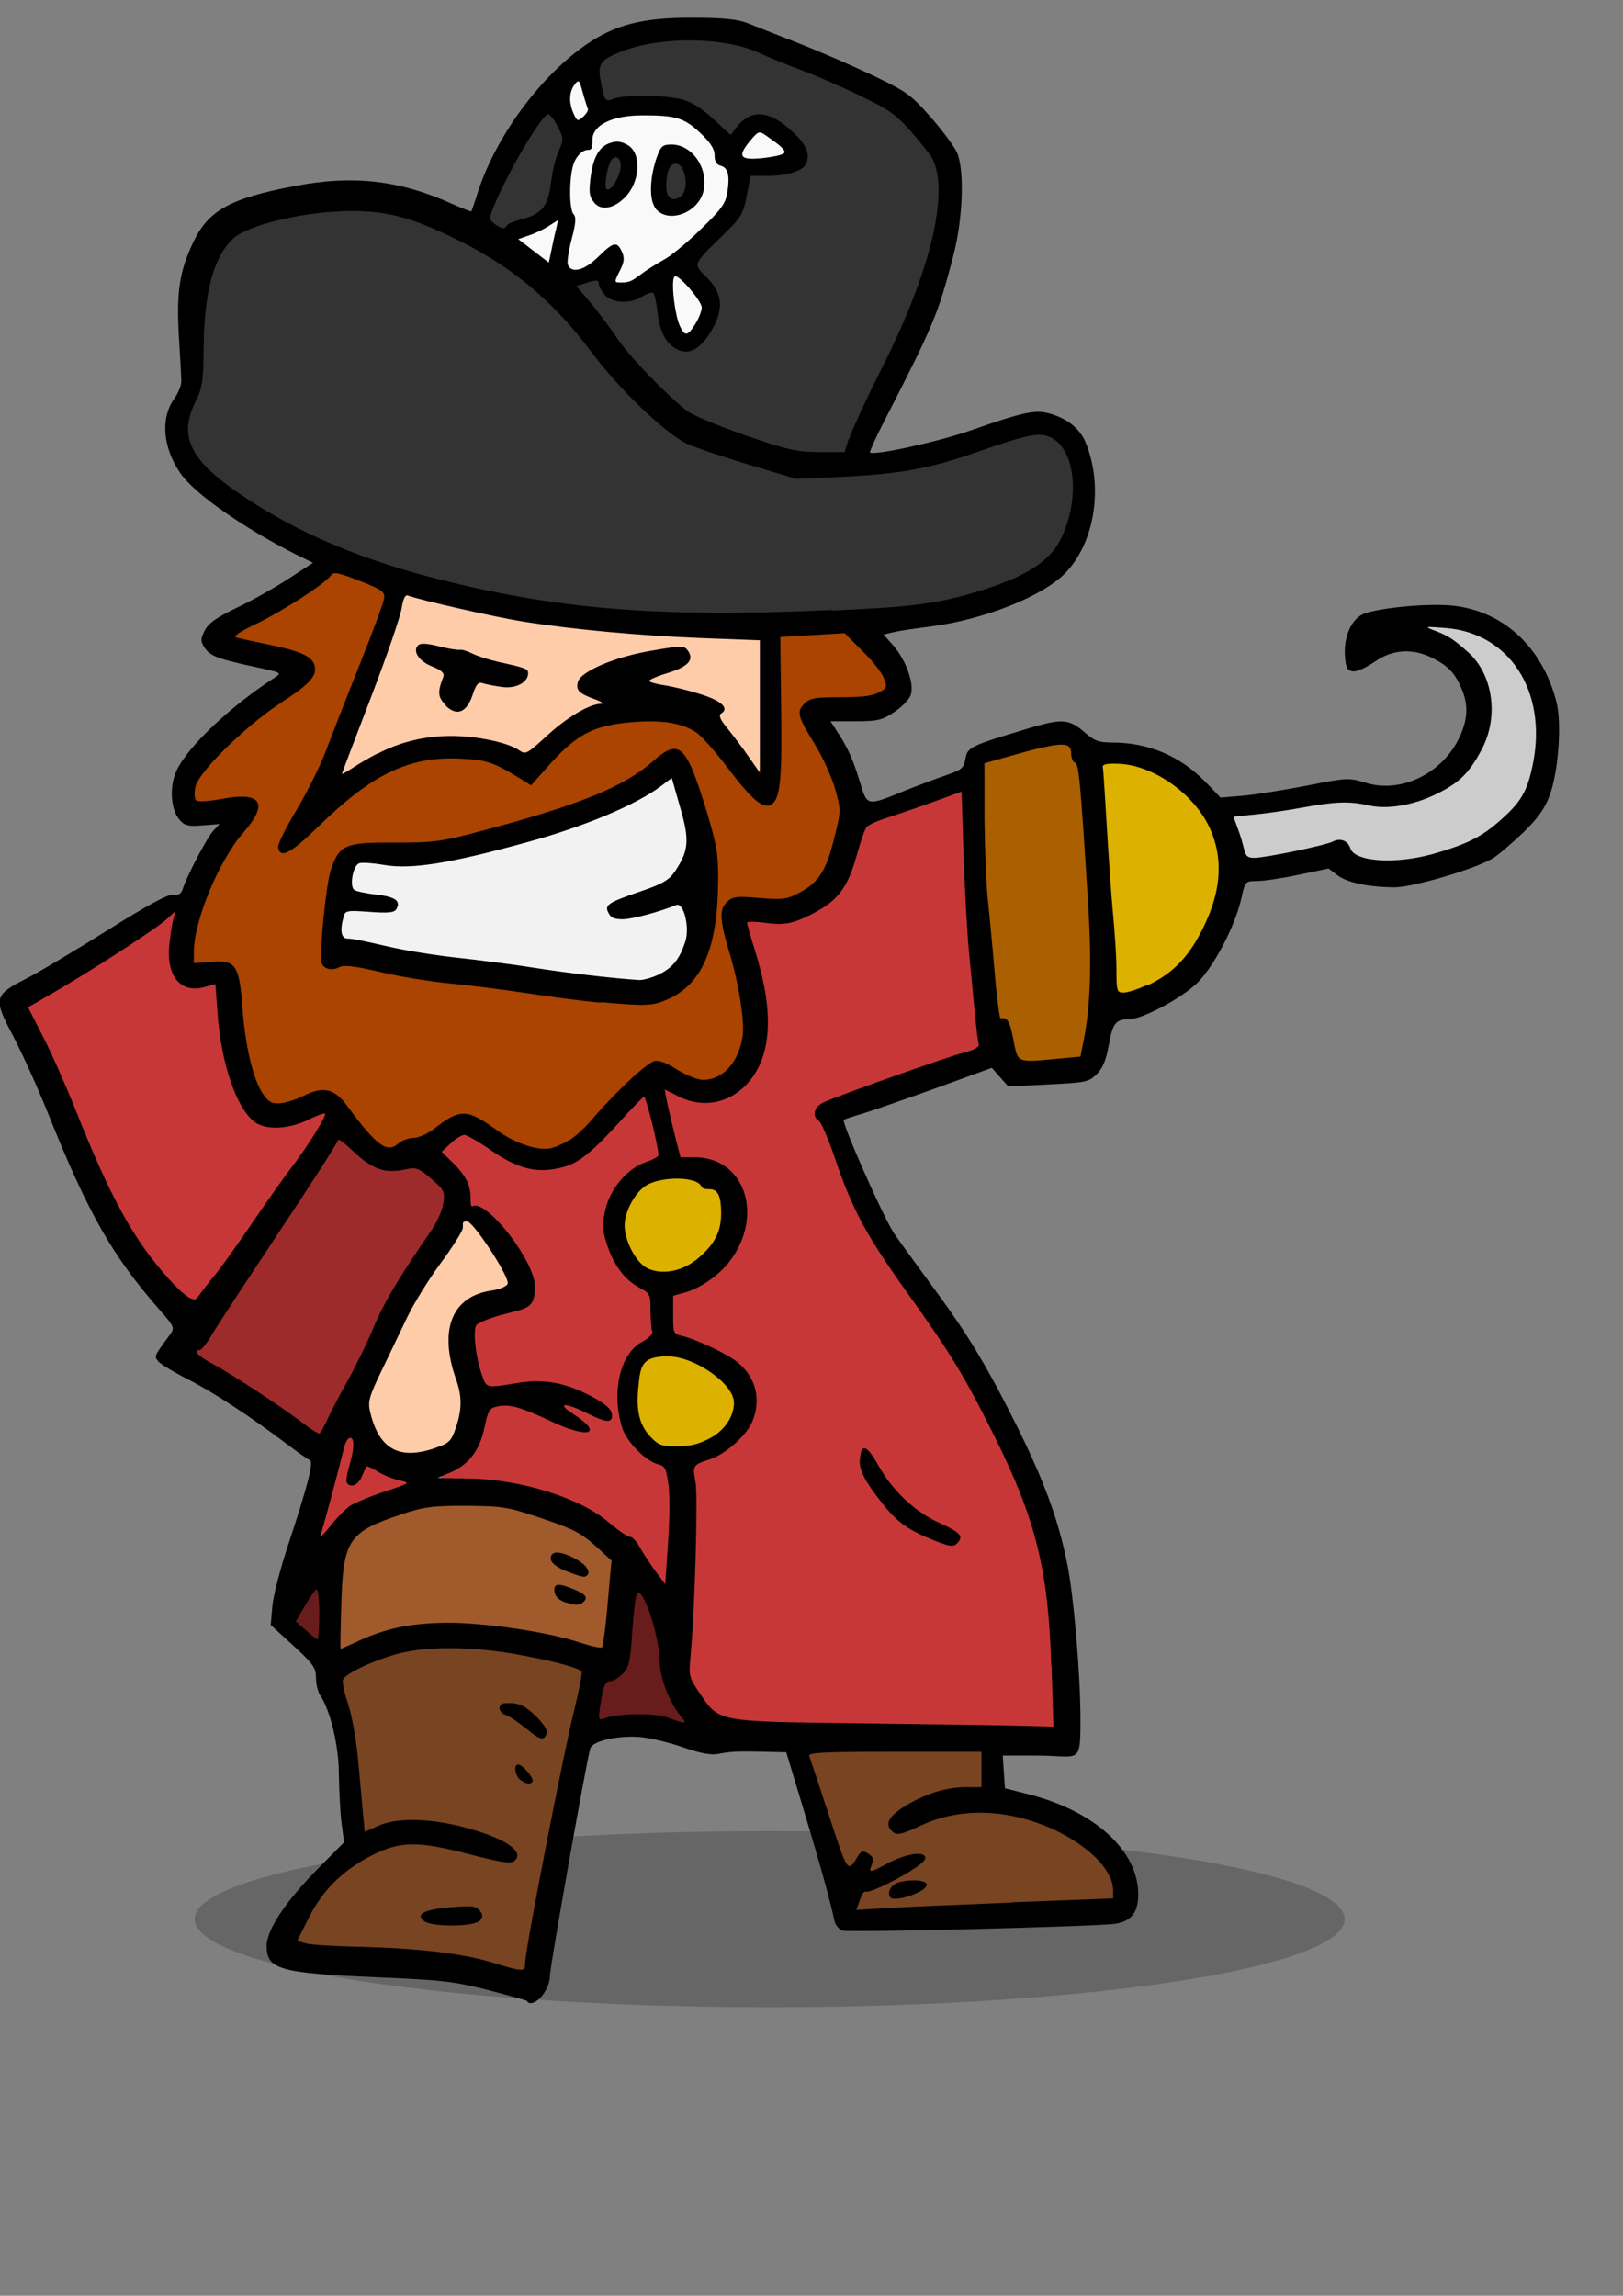 <?xml version="1.0" encoding="UTF-8"?>
<svg id="svg8" xmlns="http://www.w3.org/2000/svg" version="1.1" viewBox="0 0 595.3 841.9">
  <rect x="0" y="0" width="595.3" height="841.9" fill="#808080" stroke="none"/>
  <!-- Generator: Adobe Illustrator 29.1.0, SVG Export Plug-In . SVG Version: 2.1.0 Build 142)  -->
  <defs>
    <style>
      .st0 {
        fill: #a05a2c;
      }

      .st1 {
        fill: #784421;
      }

      .st2 {
        fill-opacity: .2;
      }

      .st3 {
        fill: #ccc;
      }

      .st4 {
        fill: #dcb100;
      }

      .st5 {
        fill: #aa5f00;
      }

      .st6 {
        fill: #9e2b2b;
      }

      .st7 {
        fill: #f9f9f9;
      }

      .st8 {
        fill: #fca;
      }

      .st9 {
        fill: #681c1c;
      }

      .st10 {
        fill: #c83737;
      }

      .st11 {
        fill: #f2f2f2;
      }

      .st12 {
        fill: #a40;
      }

      .st13 {
        fill: #333;
      }
    </style>
  </defs>
  <g id="layer1">
    <g id="g4622">
      <ellipse id="path4624" class="st2" cx="282.3" cy="703.8" rx="210.9" ry="32.3"/>
      <g id="g4559">
        <path id="path4514" class="st12" d="M124.4,209.6c-10.8,3.7-19.2,12.6-29.7,17.3-5.8,1.6-15.5,8.3-3.7,9.1,7.2,2.8,16.6,2.2,22.4,7.5.5,8.5-10.3,11-15.3,16.2-10.4,8.9-23.2,17.3-28.2,30.4-.6,6.9,9,4.3,13,4.6,2.6.9,8.5-1.9,9.9,1-2.3,8.3-9.9,14.1-13,22.2-4.9,10.7-11.3,22.5-9.4,34.5,4.2,4.4,14.2-1.5,15.5,6.9,3.6,14.9,1.7,32.2,11.5,44.9,7.2,5.2,15.6-4.7,23.2-2.5,8.3,5.6,12.8,16.8,22.7,19.7,3.8-.2,6.4-3.1,10.3-3.2,7.1-1.6,13.5-11.6,21-6.7,9.8,4.9,21.3,15.9,32.7,8.6,12.3-8.2,20.9-20.8,32.8-29.5,8.4,2.9,19.3,10.7,27.4,2.8,9.9-10.8,4.8-27,2.5-39.7-1.1-6.5-4.3-14-4.2-19.9,5.1-5.7,14-2,20.8-3.3,14.3-.7,20-16.8,22.1-28.7,3.2-15.2-10.2-27.2-13.1-41.1,1.8-4,8.6-2,12-3.3,5.9-1.2,16,.7,18.5-6.4-1-8.7-10.3-13.4-15.4-19.7-8-.3-16.9.3-24.8,2.1-1.7,19.6.9,39.9-2.5,59.3-4,3.5-7.8-4.2-10.5-6.3-8.2-9.7-16.4-23.7-31.1-22.5-13-1-27.1,1.3-36.3,11.5-5.4,3.8-9.8,14.3-16.8,7.6-11.5-7.6-26.1-6.2-38.9-3.5-18,6-30.2,21.3-45.2,31.9-1.6-3.1,3.1-7.6,4.1-10.8,13.8-25.6,23.8-53.1,33.1-80.6-.9-7.1-11.6-9.2-17.3-10.3h0ZM247.6,276.3c6.3,4.6,7.3,13.9,9.9,20.7,3.2,11.7,5.8,24.7,4.2,36.5-1,13.2-6.4,29.5-21,32.9-15.8,2.8-31.8-2.5-47.6-3.5-24.4-2.6-48.7-7.8-73.1-9.9-2.3-8.5.9-18.1,1.3-26.9.8-6.7,3.3-16.2,12-15,22-.2,43.9-3.5,64.6-11.1,16.7-4.9,33.3-11.4,46.7-22.8.9-.5,1.9-1.1,2.9-.9h0Z"/>
        <path id="path4516" class="st5" d="M387.6,272.2c-8.9,1.1-18.5,3.1-26.4,6.9-1.9,30.1-.5,61,4.4,91,1,4.6,5.1,7.7,5,12.8.2,6.1,6,8.7,11.4,7.1,5.2-1.5,15,1.3,16.2-5.9,5.6-32.8,1.3-66.3-1.7-99.2-.8-5.3-1.4-14.1-9-12.8h0Z"/>
        <path id="path4518" class="st4" d="M403.3,278.8c.8,26.7,4.1,53.8,4.7,80.7-1.1,4.9,3.8,7.5,7.8,5.2,27.9-8.7,43-48.3,22.7-71.2-8.8-9.6-22.1-16.2-35.1-14.7Z"/>
        <path id="path4520" class="st3" d="M523.9,228.8c-.9,5,7.6,5.1,10.3,8.7,14.1,10.1,14.5,31.9,2.8,44.1-9.1,10.2-23.7,14.1-37,11.8-15.8-.3-31.4,2.7-46.9,5.3-3,3.7.9,9.3,2,13.4,4.3,6.7,13.5,1.3,19.6,1.3,5.7-.4,11.5-3.4,17-3.4,7.5,10.1,21.4,6.8,31.9,4.8,17.8-3.3,36.8-15.3,39.7-34.4,3.5-17.9-1.8-40.2-20.1-47.9-6-2.5-13-4.3-19.4-3.6Z"/>
        <path id="path4522" class="st4" d="M246.7,430.9c-13.8-.5-23.5,16.2-16.2,27.9,3.9,9.1,16,11.7,23.5,5.4,8.7-5.2,15.5-18.1,9.4-27.3-4.5-4-10.7-6.1-16.7-6h0Z"/>
        <path id="path4524" class="st4" d="M243.8,496.7c-10.6-.2-12.2,13-10.9,20.9.8,8.4,8.6,15.3,17.2,13.4,9.6.2,22-7.5,20.1-18.3-4.6-9.7-15.6-16.5-26.4-16.1Z"/>
        <path id="path4538" class="st10" d="M63.5,333.8c-4.3,2-7.8,5.8-12,8.1-13.7,9-27.4,18.1-41.7,26.1-1.5,3.3,2,6.5,2.8,9.6,13.7,26.8,22,56.4,39.2,81.4,5.4,7.2,11.1,14.4,18,20.1,3.6,0,4.9-4.6,7.2-6.7,13.2-17.5,25.7-35.6,38.2-53.5,1.7-3.4,5.2-6.6,5.2-10.7-2.2-3-5.9.6-8.5,1.1-6.5,2.6-15.8,4.7-20.4-2.4-9-13.5-9.3-30.3-11.2-45.8-2-3.4-6.2.4-9.3-.4-6.1-.2-7.7-7.5-7.3-12.4,0-4.4,1-8.8,1.8-13.1-.1-.9-1.1-1.7-2-1.6h0Z"/>
        <path id="path4540" class="st10" d="M351.8,288.8c-10.7,4.3-22,7.2-32.6,11.8-5.7,3.8-5.4,11.7-8.1,17.2-2.1,7.1-7.4,12.8-14.1,15.8-5,3.1-10.9,3.9-16.7,3.1-2.4.2-7.8-1.4-7.5,2.6,4.3,15.6,10.2,32.2,5.1,48.3-2.8,8.9-11.8,16.2-21.4,14.8-4.6.3-8.2-3.7-12.7-3.8-2.8,2,0,5.9,0,8.7,1.6,5.9,2.2,12.5,5.1,17.9,7.1.7,16,.8,20.1,7.9,6.7,10,2.8,23.6-5.6,31.3-4.6,4.8-10.8,7.8-17.1,9.5-1.8,3-.1,7.2-.5,10.7-1,4.2,1.4,6.9,5.6,7.3,8.9,3.3,19.6,7,23.7,16.5,3.5,9.8-3.7,19.6-12.3,23.8-2.7,2-7.3,1.9-8.9,5,0,24.2-.4,48.2-2.1,72.3-.8,8.1,4.7,15.3,10.8,19.9,6.8,3.5,14.9,2.5,22.2,3.2,33.9.9,67.9,1.2,101.7,1.9,2.6-1.9.7-6.2,1.2-9.2-.7-26.4-1.5-53.5-12-78.1-10.7-26.1-24.6-50.9-41.3-73.7-10.6-14.8-20.5-30.4-26.2-47.8-2.2-5.6-3.8-11.8-7.5-16.6,0-3.9,5.2-3.9,7.8-5.6,16.4-6.3,33.1-11.8,49.7-17.6,4.2-1.6,1.3-6.6,1.5-9.8-3.3-28.4-4.9-57.1-5.5-85.7-.2-1.2-1.2-2-2.4-1.6h0ZM317.4,533.3c4.8,6.5,8.6,14,15.1,19.1,5.2,5.1,12.7,7,18.1,11.7-2.3,2.8-5.7-.7-8.4-1.1-10.9-4-19.3-13.2-24.4-23.5-.8-1.9-1.4-4.6-.5-6.2Z"/>
        <path id="path4542" class="st10" d="M236,401.4c-8.7,6.1-15,15.3-23.5,21.8-6,4.6-14.2,4.6-21.3,2.8-7.5-2.5-13.2-9-20.9-11.3-4.1.3-7,4.2-9.7,6.7-.5,3.2,3.8,5,5.4,7.5,4,3.1,4.4,8.3,5.8,12.7,1.7,2.6,5.4,2.6,7.3,5.1,6.5,6.4,12.4,14.2,14.9,23.1.6,3.1,0,6.5-3.3,7.8-5.4,3.2-12.4,3.4-17.3,7.4-2,4.6-.2,10.1.4,14.9.9,3.8,2,10.4,7.4,9.5,11-1.1,23-2.7,33.1,3.1,3,1.6,6.9,3.4,8.3,6.5-5.4-.5-9.8-5.4-15.3-5-3.3,2.3,1.4,5.3,3.3,6.6,1,.7,2.8,2.2,2.7,2.5-10.1-2-18.8-8.9-29.2-9.4-4.6-.4-7.5,3.9-8,8-1.1,7.5-5.9,14.3-13,17.1-2.9,1.6-.3,5,2.3,4.5,19.5,0,39.7,3.8,55.9,15.2,4.7,4,10.9,6.4,13.7,12.2,2.8,3.7,4.9,8.2,8.4,11.1,3.6-.9,1.7-6,2.6-8.8.5-11.3,1.3-22.8-.2-34.1-2.6-4.7-9-5.1-12-9.6-6.5-8-7-19.7-3.6-29.1,1.7-5.1,7-7.1,10.3-10.6-.8-5.5.6-11.8-2.3-16.8-4-3.4-8.9-6-11.3-11-3.2-5.9-5.8-12.7-3-19.3,2.2-7.9,8.7-14,16.3-16.7,3.7-1.1,2.7-5.3,1.9-8.1-1.6-5.4-2.1-11.3-4.6-16.3-.3-.7-1-.4-1.6-.5h0Z"/>
        <path id="path4544" class="st10" d="M128.1,525.7c-3.8,1.9-3.4,7.3-5,10.8-2.2,8.3-4.6,16.5-6.5,24.8,1,3.6,4.7.4,6-1.2,4.5-5.5,10.7-9.1,17.5-11.1,3.1-1.5,7.4-1.7,9.7-4.5.3-3.8-4.9-3.1-7.1-4.8-3-.8-6.9-5-9.8-2.1-1.3,1.5-1.9,4-3.7,4.9-.5-5.4,3.7-11.3.7-16.4-.5-.4-1.1-.6-1.8-.5h0Z"/>
        <path id="path4546" class="st6" d="M124.1,416.6c-4.1,4-6.4,9.8-9.9,14.4-13.3,20.1-26.2,40.4-39.7,60.4-1.2,2.1-6.2,4.3-2.7,6.6,15.1,9.1,29.6,19,44.2,28.8,3.6.7,4.1-4.5,5.9-6.6,7.8-14.1,14.4-28.7,21.6-43.1,6.1-11.7,15.2-21.7,20.2-33.9,1.7-4,.4-8.5-3.2-10.9-3.2-3.6-7.9-6.3-12.8-4.9-6.8,1.8-12.8-2.4-17.4-6.9-1.9-1.3-3.6-4.2-6.2-3.9h0Z"/>
        <path id="path4548" class="st8" d="M171.4,446.9c-3.7,1.3-4,6.2-6.5,8.9-7.8,11.2-15.5,22.7-21,35.4-3.3,7.8-8.1,15.1-9.8,23.4.4,8.1,4.9,18,13.8,19.3,6.5.5,14.2-.6,18.8-5.7,5.4-8.4,3.6-19,.8-28-2.1-7.8-2-18.2,5.9-22.7,4.1-2.9,10.2-2.1,13.7-5.8,1.3-4.3-2.6-8-4.3-11.6-3.2-4.5-5.7-10.1-10.5-13.1-.3,0-.6,0-.9,0h0Z"/>
        <path id="path4550" class="st8" d="M148.7,217.2c-3.2,1.5-2.6,6.3-4,9.2-6,19.2-14.1,37.7-20.5,56.8.9,3.7,5,.3,6.8-.7,11.1-7.5,24.7-11.9,38-10.8,7.5.2,14.9,2.2,21.9,5.1,5.4,1.1,8.5-4.9,12.5-7.4,5.2-4.4,10.8-8.6,17.5-10.1,3.4-2.5-1.7-4.3-3.8-5-2.2-.4-5.2-3.1-2.7-5,9.9-6.9,22.3-8.9,33.9-10.5,2.3-1,4.7,2.9,1.6,3.7-3.8,2.8-8.9,3.2-12.5,6.1-1.3,4.1,4.8,3.7,7.3,4.6,6.5,1.6,13.6,2.8,19.1,6.7-2.4,2.1-.9,5.2.9,7.1,4.1,5.2,7.6,10.9,11.9,15.8,3.8.9,3-4.5,3.2-6.8,0-13.8.4-27.8-.1-41.5-2.6-2.5-7.6-.8-11.1-1.6-36.1-1.2-72.4-4.1-107.6-13.2-4.1-.9-8.1-2.1-12.3-2.6h0ZM155.7,237.8c12.2,1.2,23.3,5.6,35.2,8.6,2.7.8-1.1,3.6-2.5,3.5-4.4,1.5-8.9-1.6-13.2-.8-3.6,2.5-3.1,8.7-7.5,10.3-3.1-1.4-6.4-5-4.3-8.6,2-3.3-.4-6.9-3.8-7.8-2.1-.9-4.8-2.7-5.3-4.9.3-.5,1-.4,1.5-.4h0Z"/>
        <path id="path4552" class="st11" d="M246,284.4c-6.6,3.7-12.7,8.3-19.8,11.1-21.1,9.2-43.6,15.2-66.3,19.4-9.5,1.8-19.4.6-28.9.2-2.9,2.5-3.5,7.5-2.8,11.2,1.8,3.1,6.5,2.2,9.5,3.3,2.1.7,5.2.3,6.6,2.1.3,2-3.2.8-4.2,1.2-4.5.4-9.6-1.6-13.9.4-2.4,2.8-2.7,7.6-1.1,10.9,5.5,2.8,12,2.9,18,4.4,24.7,4.4,49.7,7,74.5,10.6,9.4.7,20.4,3.6,28.5-2.9,7.4-5.6,10.1-17.3,4.9-25.2-3.5-1.8-7.4,1.3-10.9,1.7-4.8,1.2-10.4,3.7-15,1.2-1.2-2.3,2.9-2.5,4-3.4,7.4-3.2,16.7-4.3,21.1-11.9,6.4-9,2-20.5-.7-30-.7-1.6-.7-4.8-3.2-4.5h0Z"/>
        <path id="path4554" class="st13" d="M127.4,76.3c-13.9.5-28.6,1.8-41,8.8-10.8,7.7-11.9,22.2-12.9,34.3-1.1,9.9.6,20.7-4.4,29.6-2.1,6.4-2.4,14.4,2.4,19.8,10.9,12.6,25.9,20.7,40.6,28.1,41.6,19.4,87.6,27,133.2,29.2,28.9.3,57.9-.3,86.7-2.5,17.3-2.1,35-6.1,49.8-15.6,12.3-8.7,15.1-25.8,11.7-39.6-1.6-6.5-8.2-12.1-15.1-10.2-17,3.6-32.8,11.5-50.2,13.4-12,1.4-24.3,2.1-36.4,2.2-13.5-4.4-27.5-7.5-40.4-13.4-16.3-10.7-28.1-26.6-40.6-41.3-16.8-19.7-39.7-33.9-64.5-41.2-6.1-1.5-12.5-1.7-18.7-1.6h0Z"/>
        <path id="path4556" class="st13" d="M252.5,13.5c-10.7.4-22.2,1.4-31.3,7.6-4.8,3.5-2.1,9.9-1,14.6,1.3,4.5,6.6,1.7,9.7,1.6,10.1-1,21.7-.5,29.7,7,2.9,2.2,5.1,5.5,8.5,7,3.7-2.5,6.4-8.5,11.9-7.2,6.4,2,13,6.9,14.5,13.8,0,4.3-5.8,4.3-8.9,5-3.7.6-7.7-.5-11.2.8-1.9,6.4-2,13.7-7.3,18.7-4,5-10.1,8.6-12.6,14.6,1,6.1,9.2,9.6,7.6,16.5-1,5.7-3.9,12.7-10,14.2-6.8-.2-8.4-8.3-9.4-13.7-.7-2.7-.7-8.3-4.8-7.1-4.7,1.6-11.1,5-15.1.2-1.3-2.2-2.2-6.4-5.7-4.8-2.2.8-7.4,1.1-6,4.6,6.3,7.9,12.3,16.1,18.6,24.1,8,9.1,16.1,18.9,27.2,24.3,12.2,5,24.7,10,37.8,12.2,5.4.2,11.1,1.1,16.3,0,9.2-24.2,22.8-46.8,30.4-71.7,3.3-11.6,6.6-24.4,2.7-36.3-5.9-11.3-15.9-20.2-27.6-25.4-15-6.8-30-13.6-45.8-18.4-5.9-1.5-12-2.1-18.1-2.1h0Z"/>
        <path id="path4558" class="st13" d="M200.7,40.6c-4.3,1.8-5.9,7.1-8.6,10.7-5,9-10.8,17.8-13.7,27.8-.1,4,5.8,8.3,8.9,4.6,5.6-2.5,13.9-4,15.1-11.2,1.4-6.8,3-13.5,5-20.1.5-4.4-2.1-9.2-5.7-11.7-.3-.1-.6-.2-.9-.1h0Z"/>
        <path id="path4562" class="st13" d="M247.9,58.4c-2,.2-2.8,2.3-3.5,3.9-1.3,3.1-2.4,6.9-.8,10.2,1,2.1,3.7,3,5.7,1.9,2.4-1.1,3.9-3.7,3.9-6.3.1-3.1-.4-6.7-2.9-8.8-.7-.5-1.5-.8-2.3-.8Z"/>
        <path id="path4570" class="st13" d="M225.7,56c-2,.2-2.8,2.5-3.5,4.1-1,2.9-2,5.9-1.8,9,.1,1.7,2.2,2.8,3.7,1.9,2.4-1.5,3.7-4.4,4.6-7,.7-2.3,1-5.4-1-7.2-.6-.5-1.3-.8-2-.7h0Z"/>
        <path id="path4572" class="st7" d="M212.1,28.3c-.1,0-.2,0-.3,0-2,.5-3,2.6-3.7,4.4-1.1,4.1-.3,8.7,2.2,12.1,1.1,1.4,3,1,4.1-.2,1.6-1.4,3.7-3.3,2.7-5.6-1.2-3.2-1.6-6.6-3.2-9.7-.4-.6-1.1-1.1-1.8-1.1h0ZM236.5,40.6c-6,0-12.4,1-17.4,4.6-1.9,1.5-3.4,3.6-3.5,6,0,1-.4,1.9-1.4,2.3-3.7,1.6-5.7,5.5-6.2,9.3-.7,4.8-.9,9.7,0,14.5.1,1.1,1,2,1.2,3.1-.1,3.4-1.4,6.7-2,10-.4,2.5-1.2,5.3-.3,7.8.9,2,3.4,2.7,5.4,2.3,4.2-.8,7.3-4.2,10.4-6.9.9-.7,1.8-1.7,2.9-2,1.3,1.5,1.9,3.7.9,5.5-.7,2.1-2.3,4-2.3,6.2.1,1.7,2.1,2.3,3.6,2.1,4.5,0,8.1-3.4,11.6-5.6,3.4-2.1,6.9-4,10-6.5,5.5-4.4,10.6-9.2,15.3-14.5,2.1-2.3,3.6-5.2,3.9-8.3.3-2.7.7-5.5-.3-8.1-.6-1.6-2.1-2.7-3.7-3.3-.9-.7-.6-2-.9-3-.6-3.9-3.8-6.6-6.5-9.2-2.9-2.8-6.6-5-10.6-5.6-3.3-.5-6.7-.6-10.1-.6h0ZM278.6,47c-2.7.2-4.1,3-5.7,4.8-1.4,1.8-3.2,4.5-1.6,6.6,1.8,1.9,4.7,1.2,7,1.3,3.2-.3,6.6-.5,9.6-1.9,1.8-.9,1.7-3.4.2-4.6-2.5-2.3-5.2-4.5-8.2-6-.5-.2-1-.3-1.5-.3ZM226.4,53.7c2.7,0,5.2,2.3,5.4,5,.7,4.3-.6,8.9-3.6,12.1-1.9,2-4.5,4-7.4,3.4-1.8-.7-3.1-2.6-2.8-4.5,0-3.9.5-7.8,2-11.4,1.1-2.5,3.4-4.8,6.3-4.6h0ZM246.3,54.7c4.1-.1,7.6,3.1,9.3,6.7,1.6,3.6,1.7,8.1-.6,11.4-2.3,3.2-6.5,5.3-10.4,4.3-2.3-.6-3.8-2.9-3.8-5.3-.4-5.5.5-11.2,2.9-16.2.4-1.1,1.7-.9,2.6-1h0ZM204.4,79.4c-2.3.6-4,2.4-6.1,3.3-2.8,1.6-5.9,2.3-8.7,3.7-1.3,1-.6,2.9.7,3.5,3.4,2.6,6.7,5.5,10.3,7.7,1.7.6,2.7-1.2,2.8-2.6.9-4.7,2.1-9.2,2.8-13.9,0-.9-.8-1.8-1.8-1.8ZM247.6,99.7c-2.3.2-2.3,3-2.3,4.8.2,5.5.7,11.1,2.8,16.2.8,1.8,2.6,4,4.8,3,2.5-1.5,3.7-4.3,5-6.8,1-2,1.7-4.5.4-6.6-2.1-3.8-5.1-7.2-8.5-9.9-.6-.4-1.3-.7-2-.7h0Z"/>
        <path id="path4586" class="st9" d="M116,581.6c-3.2,1.1-4.3,5.1-6.2,7.6-1.1,2.2-4.1,5.6-1.1,7.6,2.6,2,4.7,4.8,7.8,6.1,2.9-1.2,1.9-5.3,2.3-7.9-.2-4.2.4-8.5-.8-12.5-.4-.6-1.2-.9-1.9-.9h0ZM234.1,582.5c-3.2.8-2.4,5-3,7.5-.9,6.8-.7,13.8-2.5,20.5-1.2,2.5-3.6,4.4-6.3,4.8-3.2,2.3-3,6.9-3.7,10.4,0,2.1-1.2,6.3,2.1,6.3,6.9-2.2,14.2-1.6,21.3-1.2,3.1.3,6.2,2.8,9.3,1.9,2.4-1.7-.1-4-1.3-5.5-3.9-5.9-6.2-12.7-6.5-19.7-1-8.1-2.9-16.5-7-23.6-.6-.8-1.5-1.3-2.4-1.3h0Z"/>
        <path id="path4591" class="st0" d="M165.8,551c-10.9-.7-21.6,3.1-31.2,8-6.7,3.2-9.9,10.5-10.2,17.6-.8,9.5-1.3,19.1-1.1,28.6,2.1,3,5.9-1.3,8.6-1.7,13.6-6.5,28.6-7.4,43.3-6.1,14.9.8,29.4,4.7,43.9,8.2,4.1.7,3.5-4.9,4.1-7.5.9-8.7,2-17.5,2.2-26.2-6.2-7.5-15.1-12.7-24.3-15.7-9.1-3.9-19-5.6-28.9-5.1-2.2,0-4.4,0-6.6,0h0ZM204.7,571c3.4.8,7.7,2.4,9.3,5.6-3.4-.7-8-2.1-10.3-5.1,0-.5.7-.5,1-.5ZM205.4,582.8c2.5.7,5.9,1.6,7.4,3.4-2.5,1.1-7.5-.1-7.9-3.3,0-.2.3-.1.4-.1h0Z"/>
        <path id="path4593" class="st1" d="M163.6,603c-13.5-.2-27.2,3.5-38.4,11.2-2.3,3.3.7,7.7,1,11.2,3.9,15.1,3.9,30.8,6.5,46.1,2.9,2.6,6.5-1.3,9.7-1.6,13.8-2.8,28,.8,40.7,6.3,1.8,1,4.3,2.2,4.8,4.2-2,2.1-5.4-.3-7.9-.3-10.3-2.6-20.6-5.5-31.3-4.7-9.7-.1-18.1,5.9-25.2,11.9-7.1,6.3-12.1,14.8-15.5,23.6.3,4,5.9,2.9,8.7,3.6,23.6,1.6,47.8,1.1,70.5,8.6,2.5.8,7.2,1.2,6.8-2.7,5.8-35.1,13.1-70,20.6-104.8,1.1-3.4-2.1-5.4-5-5.9-14.9-4.3-30.5-6.8-46-6.8h0ZM188.2,626.4c4.7.4,8,4.8,10.4,8.3,0,1.7-2.4-.8-3-1-3.4-2.6-7-5-10.6-7.2,1.1-.2,2.1-.2,3.2-.2h0ZM190.9,649.5c1.5,1,3.1,3.9.8,1.7-.4-.3-1-1.7-.8-1.7ZM171.2,700.7c1.6-.8,5.9,1.9,2.8,2.9-5.7.8-12.2,2-17.6-.5,2.1-1.6,6.4-1.5,9.4-2,1.8-.2,3.5-.3,5.4-.4h0Z"/>
        <path id="path4595" class="st1" d="M328.9,641c-10.7.3-21.5-.2-32.1.9-2.6,2.5.6,6.3.9,9.2,3.6,10.9,6.5,22.2,11.3,32.7,1.1,2.5,5.1,2.5,5.7-.3.6-1.8,3.2-3.7,3.8-1-1,1.8-1.3,5.9,2,5,5.5-2.1,10.7-5.8,16.7-6-6.4,4.7-13.4,8.3-20.7,11.3-2.1,1.9-4.7,5.8-2.6,8.4,4.6,1.6,9.8-.3,14.6,0,26.8-1.4,53.7-2.3,80.4-3.4,2.3-2,1-6.2,0-9-5.8-11.8-18.4-18.5-30.4-22.4-14.7-4.4-31.1-3.7-44.9,3.3-2.1,1.1-5.3,2.3-6.2-.9,3.7-5.3,10.6-7.4,16.3-9.9,5.6-2.2,11.9-1.2,17.5-2.9.7-4.5.5-9.4.1-13.9-2.4-2.6-7.2-.5-10.5-1.1-7.3,0-14.6,0-21.9.1h0ZM336,691.2c3.3,0-1.2,2.1-2.5,2.4-1.7.4-4.5,1.3-5.5.5.8-2.9,5.7-2.6,8-2.8Z"/>
        <path id="path4496" d="M193.6,733.9c-.3-.3-6.9-2.1-14.6-4.1-12.5-3.2-17.2-3.7-41.2-4.7-35.2-1.5-40-2.9-40-11.5,0-5.9,7.2-16.7,19.4-28.9l9-9.1-.9-6.9c-.5-3.8-.9-11.8-1-17.7,0-10.9-3.1-23.6-6.8-29.2-.9-1.3-1.6-4.2-1.6-6.5,0-3.7-1-5.1-8.3-11.8l-8.3-7.6.6-6.9c.3-3.8,3-14,5.9-22.8,7-21.1,9.4-30.3,7.8-30.8-.7-.2-4.5-2.9-8.6-6-13.5-10.2-27.2-19.1-36.3-23.7-5-2.5-9.7-5.4-10.6-6.4-1.6-2-1.8-1.6,4.2-9.8,1.9-2.6,1.7-2.9-3.8-9.2-17.2-19.6-26.2-35.4-40.6-71.3-4-10.1-10-23.2-13.2-29.3-7.2-13.5-6.9-14.8,4.7-20.7,4.4-2.2,17.8-10.2,29.8-17.7,14.9-9.4,22.6-13.5,24.4-13.2,1.9.3,2.8-.3,3.4-2,1.3-4.4,8.9-18.9,11.2-21.4l2.3-2.5-6.2.5c-5.2.4-6.6.1-8.4-2-3.4-3.8-3.9-12.8-.9-18.6,4.6-9,19.5-23,35.6-33.5,2.9-1.9,2.8-1.9-6.5-3.9-14-3-17-4.1-19-7.1-1.6-2.5-1.6-3.1,0-6.4,1.4-2.7,4.4-4.8,11.9-8.4,5.5-2.6,14-7.4,18.9-10.6l8.9-5.8-6.3-3.1c-19.2-9.7-37.2-22.3-42.3-29.7-6.5-9.4-7.4-20.2-2.3-27.4,1.5-2,2.6-4.9,2.6-6.3,0-1.4-.4-9-.9-16.7-.9-16.2.2-23.7,5.3-34.4,5.5-11.6,13.4-16,36.8-20.5,21.6-4.2,38.6-2.3,58,6.4,3.8,1.7,7.1,3,7.2,2.8.1-.2,1.2-3.2,2.3-6.8,6.4-20,22.2-41.8,38.9-53.7,11.1-7.9,21.4-10.6,40.1-10.5,11.1,0,16.6.6,20,2,2.6,1,10.8,4.3,18.3,7.2s19.7,8.2,27.3,11.8c12.8,6.1,14.2,7.1,21.7,15.6,4.4,5,8.7,10.9,9.6,13,2.7,6.6,2.1,24.1-1.4,37.6-5.6,21.5-7.2,25.4-25.6,61.2-3,5.8-5.2,10.8-5,11,1.3,1.3,24.7-3.8,36.8-8,20-7,24-7.8,29.6-6.1,6.1,1.8,10.5,5.4,12.6,10.2,6.7,16.1,3.6,36.8-7.3,48.1-8.3,8.6-30,17.2-49.8,19.7-5.5.7-11.6,1.6-13.5,2.1l-3.4.8,3.6,4.1c4.7,5.4,7.8,14.2,6.3,18.2-.6,1.6-3.3,4.4-6.1,6.2-4.3,2.9-6.1,3.3-14.1,3.3h-9.2l1.9,2.9c4.5,6.8,6.2,10.7,8.7,18.7,3,9.8,2.3,9.7,17.1,3.7,4.5-1.8,11.2-4.3,14.7-5.5,5.8-2,6.5-2.6,7.1-6,.7-4.3,1.8-4.8,23.9-11.4,11.7-3.5,14.3-3.2,20.1,1.9,3.3,2.9,5.1,3.5,9.7,3.5,13.6,0,25.2,5,34.6,14.7l5.3,5.5,8.3-.7c4.5-.4,15.1-2.1,23.4-3.7,14.6-2.9,15.3-2.9,21.3-1.1,13.2,4.2,28.6-3.4,34.8-17,2.9-6.4,3.1-11.6.6-17.4-2.4-5.7-4.8-8.3-10.5-11.2-7.4-3.8-14.9-3.3-21.4,1.3-3,2.1-6.5,3.7-8,3.5-2.1-.3-2.6-1.3-2.9-5.9-.4-6.8,2.3-13,6.5-15,4.7-2.2,22.3-4,31.7-3.3,19.2,1.4,34.2,14.9,39.4,35.5,2,7.8.7,25.7-2.5,34.2-1.8,4.9-4.4,8.5-9.9,13.8-4.1,3.9-9,8.1-11,9.3-6.5,3.9-29.3,10.6-36,10.6-9.7-.1-17.2-1.7-20.9-4.4l-3.3-2.5-11,2.3c-6.1,1.3-12.9,2.3-15.3,2.3-4.2,0-4.3.1-5.7,6.4-2.2,9.9-9.9,24.7-16,30.8-5.7,5.7-20.3,13.5-25.3,13.5-4.8,0-5.9,1.5-7.3,9.5-1,5.4-2.2,8.4-4.4,10.6-2.9,2.9-4,3.1-17.8,3.8l-14.7.7-3-3.4-3-3.4-21.2,7.7c-11.7,4.2-23.8,8.4-26.9,9.3-3.1.9-5.9,1.8-6.2,2.1-.9.9,14.6,36,18.5,41.7,2.2,3.2,8.7,12.1,14.4,19.9,12.4,16.8,19.3,28.1,30.4,50.3,10.1,20.3,15.4,34.7,18.6,50.6,2.5,12.4,4.9,40.8,4.9,57.6s-.4,13-16.1,13h-12.4l.4,6,.4,6,8.7,2.2c24.3,6.2,40.2,20.7,40.2,36.7,0,6.6-2.5,9.9-8.5,10.8-6.5,1-97.4,3.3-100,2.5-1.3-.4-2.7-2.2-3-3.9-1.4-6.7-5.2-20.5-11.3-40.6l-6.3-20.9-8.3-.2c-10.1-.2-12-.1-16.7.8-2.5.5-6.5-.2-12.5-2.3-4.8-1.7-11.7-3.4-15.3-3.8-8-.9-18.2,1.2-19.1,4.1-1.4,4.7-14.8,80.1-14.8,83.4,0,5.4-5.8,12-8.4,9.4h0ZM192.6,720c0-4.9,14.1-77.3,18.4-94.5,1.6-6.4,2.6-12,2.3-12.5-.9-1.5-12.9-4.5-26-6.7-15.3-2.5-31-2.5-40.7,0-9,2.3-20,7.4-20.8,9.7-.3.9.5,4.9,1.9,9,1.4,4.2,3,13.2,3.7,21,.7,7.5,1.5,16.3,1.8,19.7l.6,6.1,4.9-2.2c6.6-3,17.8-2.9,30.4.2,15.8,4,23.8,9.2,19.5,12.7-1.2,1-4.9.5-15.6-2.3-19.5-5.1-26-5.1-36.2,0-10.8,5.4-18.5,12.9-23.6,23.2l-4.2,8.4,3.2.9c1.8.5,10.1,1,18.5,1.2,21.9.5,38.6,2.4,49.5,5.7,11.8,3.6,12.4,3.6,12.4.5ZM155.6,704.5c-3.4-2.5,0-4.3,10-5.1,7.3-.6,9-.4,10.3,1.2,1.3,1.5,1.3,2.3.1,3.7-1.9,2.3-17.5,2.5-20.5.2h0ZM191.1,652.9c-2.1-1.2-2.9-5.8-1.1-5.8s6.2,5.4,5.3,6.3c-1,1-1.8,1-4.2-.5h0ZM192.7,633.7c-2.7-2.2-5.9-4.4-7.2-4.8-2.9-.9-3.1-4.1-.3-4.3,4.9-.3,7,.6,11.4,4.8,3,3,4.3,5.2,3.9,6.4-1,2.7-2.4,2.4-7.8-2.2h0ZM371.5,697.6l36.8-1.4v-2.9c0-10.5-17.7-23.6-37.3-27.4-11.9-2.3-23.2-1.1-33.1,3.5-7,3.3-8.8,3.7-10.3,2.5-3.2-2.6-2-5.5,3.8-9.2,7.4-4.7,15.5-7.3,22.7-7.3h5.9v-13h-31.9c-25.1,0-31.8.3-31.3,1.5.3.8,3.6,10.7,7.3,22,7,21.4,6.8,21,10.7,14.6,1.1-1.8,1.8-1.9,3.5-.8,2.2,1.4,2.3,1.9,1,5.4-.6,1.6.6,1.3,5.6-1.4,7.3-4,14.5-5.1,14.5-2.3s-20.3,13.3-21.9,12.3c-.5-.3-1.5,1.1-2.1,3.1l-1.3,3.6,10.3-.6c5.7-.4,26.9-1.3,47.1-2.1h0ZM326.5,695.7c-1.2-1.9.4-4.6,3.2-5.4,4.8-1.3,10.2-.8,10.2.9,0,2.6-12.1,6.7-13.4,4.5ZM385.6,610.9c-1.1-35.3-5.6-53.4-20.8-84.1-11-22.1-16.2-30.6-31.8-52.4-15.1-21.1-20.3-30.6-26.7-49.5-2.4-7.1-5.1-13.4-6-13.9-2.6-1.6-1.7-5.1,1.7-6.7,5.4-2.5,45.3-16.7,51.6-18.3,3.9-1,5.7-2.1,5.4-3.1-.3-.9-.9-5.8-1.4-11-.5-5.2-1.5-15.5-2.2-23-.7-7.5-1.6-23.7-2-36.1l-.7-22.5-9.6,3.5c-5.3,1.9-12.8,4.5-16.8,5.8-4,1.2-7.8,2.9-8.4,3.7-.7.8-2.1,4.9-3.3,9.1-3.5,13-7,17.7-16.4,22.6-7.1,3.7-10.5,4.4-17.7,3.4-3.6-.5-6.5-.5-6.5,0s1.3,5,2.9,10.1c4.4,14.2,5.7,25.1,4.1,34.2-3,17.4-18.2,26.5-32.3,19.3-2.5-1.3-4.7-2.4-4.8-2.4-.3,0,1.7,9.2,3.8,17.4l1.9,7.4h5.2c18.4,0,25.6,21.4,12.8,38.2-3.8,5-10.8,9.9-16.4,11.4l-4.3,1.2v7c0,6.7.1,7,3.2,7.7,5,1.1,16.9,6.7,20.6,9.8,6.6,5.5,8.6,13.7,5.2,21.7-2.1,5.1-10,12-15.6,13.8-6.2,2-6.3,2.2-5.2,8.3,1,5.1-.3,48-1.8,63.7-.7,7.3-.6,7.9,3.2,13.5,7.4,10.9,5.5,10.6,60,11.3,26.3.3,52.7.7,58.8.9l11.1.3-.7-22.1ZM340.9,564.2c-8-3.3-12.1-6.3-17.2-12.8-6.6-8.3-8.7-12.4-8.3-16.4.6-5.9,2.5-5.2,6.9,2.6,5.1,9.1,13.4,16.9,22.1,20.8,7.5,3.4,9,4.8,7.1,7.1-1.7,2-2.8,1.9-10.6-1.3h0ZM250,629.7c-4.1-4.5-7.9-14.2-8-19.9,0-9.4-6-27.8-8.3-25.5-.5.5-1.3,6.8-1.8,13.9-.7,11.3-1.2,13.3-3.5,15.6-1.5,1.5-3.5,2.7-4.4,2.7-2,0-2.7,1.5-3.8,8.9-.8,5.2-.7,5.6,1.4,4.8,4.9-1.9,18.7-2.1,23.4-.3,6.3,2.4,7.2,2.3,5-.1h0ZM131.4,601.8c10.5-4.8,19.6-6.6,32.9-6.7,13.8,0,37,3.4,48.5,7.3,4,1.3,7.6,2.1,8,1.7.4-.4,1.4-7.7,2.1-16.3l1.4-15.5-4.9-4.5c-6.5-5.9-9-7.1-22.8-11.7-10.5-3.5-13-3.8-25.8-3.9-12.4,0-15.4.4-24,3.3-18.9,6.3-20.9,9.3-21.6,32.4-.3,9.2-.4,16.8-.3,16.8s3.1-1.3,6.6-2.9h0ZM207.9,587.8c-2.9-.9-4.2-2.2-4.5-4-.5-3.2,1.3-3.4,7.3-.9,4.5,1.9,5.2,3.1,2.8,5-1,.8-2.8.8-5.6-.2h0ZM207.6,576.2c-3.8-1.7-5.6-3.2-5.6-4.7,0-3,3.7-2.8,9.5.4,4.3,2.4,5.7,5.5,2.9,6.3-.6.2-3.7-.8-6.8-2.1h0ZM117.1,591.7c0-5.4-.5-9.2-1.1-8.8-.6.4-2.5,3.1-4.3,6.2l-3.2,5.5,3.7,3.3c2,1.8,4,3.3,4.3,3.3s.6-4.3.6-9.5ZM245.1,544.2c-.7-5.6-1.2-6.6-3.7-7.2-4.7-1.2-11.7-8.4-13.3-13.7-3.9-13-.6-26.9,7.4-31.2,2.6-1.4,4.1-3,3.7-3.9-.3-.9-.6-4.3-.6-7.7,0-5.8-.2-6.2-4.1-8.3-5.4-2.9-9.4-8.2-11.9-15.9-1.7-5.3-1.8-7.1-.6-12.5,1.7-7.8,8.1-15.3,14.8-17.6,2.6-.9,4.7-2,4.7-2.6,0-3.2-4.6-21.6-5.3-21.4-.5.2-4.5,4.3-8.9,9.2-10,11-14.9,15-20.4,16.5-9.6,2.7-16.7,1-27.3-6.4-4.2-2.9-8.4-5.3-9.3-5.3-.9,0-3.2,1.4-5,3.1l-3.3,3.1,4.2,4.1c4.5,4.4,6.4,8.1,6.4,12.7s.7,2.9,1.5,2.9c6.4,0,22.1,21.1,22.1,29.6s-2.7,7.9-12.6,10.6c-4.4,1.2-8.4,2.9-8.9,3.7-1.3,1.9-.2,11.9,2,18,1.8,5.2,1.3,5.1,13.5,3.1,9.5-1.5,17.3,0,26.8,5,4.9,2.6,7.1,4.5,7.4,6.4.5,3.5-1.9,3.4-9.2-.3-8-4-11.4-3.8-5,.3,11.3,7.3,6,9.3-7.7,2.9-11.7-5.5-15.7-6.6-20.2-5.6-2.8.6-3.3,1.6-4.6,7.7-1.7,8.3-5.7,13.6-12.5,16.5l-4.8,2,12.1.2c18.8.4,40.5,7.2,50.8,16.1,3.4,2.9,6.9,5.3,7.8,5.3s2.5,1.8,3.7,4c1.2,2.2,3.8,6.1,5.7,8.7l3.5,4.7,1-15c.6-8.3.7-18,.2-21.5h0ZM127.8,552.6c1.7-1.2,7.5-3.7,13-5.5,9.8-3.3,9.9-3.3,5.8-4.2-2.3-.5-5.9-1.9-8-3.2s-4-2.2-4.2-1.9c-.2.2-.9,1.9-1.7,3.7-1.4,3.2-4.2,4.3-5.5,2.2-.4-.6.2-3.8,1.2-7.2,1.8-6,1.5-10.2-.5-9-.6.4-1.3,1.8-1.7,3.3-1.5,6.5-7.8,30-8.6,32.1-.5,1.3.9,0,3.2-2.8,2.2-2.9,5.4-6.2,7-7.4h0ZM159.9,530.9c4.9-1.7,5.6-2.4,7.3-7.3,2.3-6.8,2.3-11.6,0-18-6.3-18-1.4-30.2,13-32.3,3-.4,5.7-1.6,6-2.5.9-2.3-12.6-22.9-14.9-22.9s-1.2,1.2-1.6,2.7-4.1,7.3-8.4,13.1c-4.2,5.7-9.6,14.5-12,19.5s-6.6,13.8-9.4,19.6c-4.4,9.1-5,11.2-4.2,14.7,3.2,13.9,10.6,18.1,24,13.5h0ZM259.5,527.9c5.9-2.8,9.7-8.1,9.7-13.5,0-6.9-14.4-17-24.3-17s-10,3.8-10.8,11.7c-.8,8.4.5,13.5,4.4,17.7,3,3.2,4.2,3.6,9.6,3.6s8.1-.9,11.4-2.5h0ZM119.5,521.9c.8-2.1,4.3-8.9,7.7-15s7.9-15.3,9.9-20.3c3.5-8.5,9.7-18.9,20.4-34.3,2.6-3.7,4.8-8.4,5.1-11.1.6-4.3.3-4.9-4.5-9-4.3-3.7-5.6-4.2-8.7-3.5-8.2,1.9-12.7.3-20.4-7-2.8-2.7-5-4.3-5-3.6s-9.7,15.8-21.5,33.5c-11.8,17.8-23,34.8-24.8,37.9-1.8,3.1-3.8,5.6-4.4,5.6-2.8,0-.6,2.3,5.1,5.3,6.9,3.7,24.6,15.3,32.6,21.4,2.8,2.2,5.6,3.9,6,3.9s1.5-1.7,2.4-3.8h0ZM78.5,468c2.4-2.9,8.7-11.7,14-19.5,5.3-7.8,11.9-17.1,14.6-20.6,6-7.9,12.8-18.8,12.1-19.5-.3-.3-2.8.6-5.6,2-7.6,3.8-16.3,4.2-20.4.9-6.6-5.2-12.1-21.5-13.4-39.6l-.8-10.8-4.1,1.1c-8.6,2.4-14-4.1-12.8-15.5.4-3.6,1-7.9,1.5-9.5l.8-2.9-3.4,3.1c-3.6,3.3-28.1,19.2-42.4,27.4l-8.3,4.8,5.4,10.6c3,5.8,8.3,17.7,11.8,26.5,13.2,33.2,21.6,48.3,34.5,62.6q8.6,9.5,10.4,6.8c1-1.5,3.8-5.1,6.2-8.1h0ZM254.9,462.4c7-5.6,9.6-10.4,9.6-17.4s-1.4-8.9-4.4-8.9-2.4-.8-3.4-1.8c-2.9-2.9-14.3-2.7-19.5.3-4.2,2.5-8.1,9.6-8.1,14.9s3.9,13.1,8,15.4c4.9,2.7,12.5,1.6,17.8-2.6h0ZM208.7,418.2c2.1-1.2,5.4-4.2,7.5-6.6,9.9-11.6,21.8-22.6,24.3-22.6s5.2,1.6,8.3,3.5,7.1,3.5,9,3.5c7.3,0,13.1-6.3,14.6-16,.8-5.2-1.4-19.4-5.1-31.5-3.4-11.5-3.5-15.1-.5-17.9,2-1.8,3.6-2,11.7-1.3,8,.7,10,.5,13.9-1.5,7.7-3.9,10.4-8,13.4-19.7,2.7-10.6,2.7-10.8.6-18.5-1.2-4.3-4.4-11.5-7.2-16.1-6.7-10.9-7.1-12.4-4.2-15.4,2.1-2.1,3.9-2.4,13.1-2.4s11.8-.6,14.1-1.7c3.2-1.6,3.3-2,2-5.3-.7-2-4.3-6.5-7.9-10l-6.5-6.5-11.8.7-11.8.7.3,25.5c.4,26.9-.3,33.9-3.6,35.9-3,1.9-7.2-1.8-16.3-13.8-4.3-5.7-9.3-11.3-11.2-12.6-5.6-3.7-13.5-4.8-25.4-3.6-12.8,1.3-18.8,4.6-28.8,15.8l-6.4,7.2-3.2-2c-10.6-6.5-12.7-7.3-22.8-7.8-18.5-.9-32.1,5.5-51.6,24.5-10.7,10.4-14.4,12.3-15.2,8.1-.2-1.1,2.8-7.2,6.6-13.5s8.7-16.1,10.8-21.6c2.1-5.5,7.7-19.9,12.5-31.9s8.9-23.1,9-24.5c.3-2.3-.9-3.1-9-6.3-8.1-3.1-9.5-3.4-10.6-1.9-2.3,3.1-17.6,13-27.2,17.6-5.5,2.6-8.7,4.7-7.7,5,1,.3,6.3,1.5,11.8,2.6,11.7,2.4,16.1,4.3,17.1,7.5,1.2,3.9-1.3,6.8-12.1,13.8-13.1,8.6-30.3,25.4-31.5,30.9-.5,2.2-.4,4.4.2,5,.6.6,4.5.4,9.3-.5,14.8-2.8,17.5,1.5,8,12.4-9,10.3-18.1,32.4-18.1,43.7v4.1l6.2-.5c9.1-.8,10.5,1.3,11.6,16.6,1,14.1,3.9,26.5,7.5,31.8,2.1,3.1,3.3,3.7,6.4,3.5,2.1-.2,5.9-1.4,8.5-2.7,7.2-3.7,11.4-2.7,16,3.6,11,14.9,14.7,17.6,19,13.7,1.2-1,3.6-1.9,5.4-1.9s5.2-1.5,7.6-3.4c9.5-7.4,11.9-7.4,23,.6,6.6,4.8,15,7.6,19.6,6.6,1.6-.3,4.6-1.6,6.7-2.9h0ZM220.4,367.7c-5.8-.5-17.5-2-25.9-3.3-8.5-1.3-21.5-3-29-3.7-7.5-.7-19.2-2.6-26.2-4.3-9.5-2.2-13.2-2.6-14.9-1.7-2.6,1.4-5.6.7-6.4-1.5-1-2.7,1.5-28.4,3.3-34,3.1-9.4,5.1-10.3,23.3-10.2,14.4,0,16.8-.2,32.1-4.3,35.8-9.5,52.1-16.1,62.9-25.6,9.6-8.5,12.1-6.1,19.6,18.5,3.6,11.9,4.3,15.7,4.2,25-.1,25.1-5.8,38.4-18.8,44-5.4,2.3-7.6,2.4-24.3.9ZM242,357.2c4.8-2.5,7.2-5.4,9.3-11.7,1.8-5.2-.5-14.8-3.3-13.6-5.8,2.4-16.1,5.2-19.6,5.2s-4.4-.7-5.2-2.3c-1.6-2.9-.3-3.8,12.3-8.1,7.6-2.6,9.9-4,12.1-7.2,5-7.5,5.4-11.3,1.9-23.3l-3.1-10.9-3.7,2.8c-9.4,7.1-28.3,15-49.5,20.8-28.4,7.8-42.4,10-52.3,8.3-4.1-.7-8.3-1-9.2-.6-2.3.9-3.6,8.6-1.7,9.8.8.5,4.5,1.3,8.3,1.7,6.8.8,8.9,2.4,7,5.4-.7,1.2-3.2,1.4-9.8.9-8.3-.6-8.9-.5-9.5,1.9-1.4,5.1-.8,7.9,1.5,7.9s7.7,1.3,14.4,2.8c6.7,1.6,18.3,3.4,25.7,4.2s20.2,2.4,28.3,3.7c12.7,2,29.1,3.9,38.7,4.5,1.5,0,4.7-.9,7.2-2.1h0ZM388.5,388.2l7.8-.7,1.3-6.6c2.4-12.3,2.9-28.5,1.4-51.2-2.7-43.3-3.3-49.6-4.7-50-.7-.2-1.4-1.7-1.4-3.2,0-5-3.4-4.7-26.8,2l-5,1.4v20.1c.1,11.1.6,24.3,1.2,29.5.5,5.2,1.7,17.2,2.5,26.7.8,9.5,1.8,17.3,2.2,17.2,2.6-.3,3.4,1.1,4.7,7.9,1.7,8.7,1,8.4,16.8,6.9h0ZM420.8,361.4c8.4-3.9,14-9.3,18.7-17.7,8.4-15.1,9.7-28.2,4.1-40.3-5.8-12.4-20.6-22.8-33.2-23.3-4.4-.2-6.1.2-5.9,1.2.2.8.8,10.9,1.5,22.4.7,11.5,1.7,26,2.3,32.1.6,6.2,1.2,15,1.2,19.7,0,8.1.2,8.5,2.7,8.5,1.5,0,5.3-1.3,8.6-2.8h0ZM524.8,313.4c12.7-3.6,17.9-6.1,24.5-11.7,8.6-7.4,10.9-11.3,13-21.8,5.2-26.5-8.7-47.8-32.1-49.6-8-.6-8-.6-3.6,1.1,4.7,1.8,6.5,3,11.9,7.8,9.1,8.1,11.3,23.5,5.1,35.4-4.6,8.8-8.3,12.5-16.8,16.6-8.3,4.1-17.8,5.7-24.6,4.2-7.1-1.6-12-1.5-23.6.6-5.8,1.1-14.1,2.3-18.4,2.7l-7.8.8,1.6,4.3c.9,2.4,1.9,5.8,2.3,7.6.5,2.5,1.4,3.2,3.7,3.2,4.1,0,26.3-4.6,28.9-6,2.7-1.4,5.5-.3,6.4,2.5,1.5,4.9,16.3,5.9,29.8,2.2h0ZM138.3,276.5c8.4-4.4,17.4-6.6,27.1-6.6s21,2.4,25.1,5.3c2.3,1.6,2.9,1.2,9.8-5.1,7.3-6.8,15.7-11.9,20.1-12,1.3,0,.2-.8-2.3-1.7-5.8-2.1-7-3.3-6.1-6.4,1.2-3.9,13.8-9.2,27.1-11.4,11.1-1.9,11.8-1.9,13.2,0,2.5,3.4,0,6-7.7,8.3-3.9,1.2-6.8,2.5-6.5,2.9s2.8,1.1,5.5,1.5c2.8.4,8.7,1.8,13.1,3.2,7.8,2.4,10.9,5.2,7.9,7.1-1.1.7-.6,2.1,2.2,5.5,2,2.5,5.6,7.2,7.8,10.4l4.1,5.9v-48.6l-21.5-.8c-22.5-.9-46.8-3.1-65.6-6.1-9.6-1.5-37.8-7.9-42-9.5-1-.4-1.7,1.2-2.3,4.7-.4,2.9-5.5,17.7-11.3,32.8-5.8,15.1-10.6,27.7-10.6,27.9,0,.2,1.7-.7,3.8-2.1,2.1-1.4,6.2-3.8,9.1-5.3h0ZM163.5,258.6c-2.9-2.9-3.1-4.7-.9-10.4.5-1.3-.6-2.4-4.1-3.8-4.9-1.9-7.3-5.7-5.1-7.8.8-.8,3.2-.7,7.5.4,3.5.9,6.9,1.4,7.7,1.3.8-.2,2.9.5,4.7,1.4,1.8.9,6.2,2.3,9.8,3.1,10,2.2,10.6,2.5,10.6,4.1,0,3.4-4.5,5.8-9.8,5-2.8-.4-5.9-1-7-1.4-1.4-.5-2.3.5-3.5,4.2-2.2,6.7-5.9,8.1-10,4h0ZM305.2,223.9c29.3-1.3,38.2-2.5,52.5-6.7,17.8-5.3,27.1-11,31.2-19.2,7.4-14.6,5.7-33.2-3.5-37.6-4.2-2-8.1-1.2-28,5.7-16.5,5.8-28.1,7.8-49.4,8.8l-16,.7-18-5.4c-9.9-3-19.9-6.4-22.3-7.6-8.4-4.3-24.8-20.1-35-33.8-13.6-18.2-28.7-30.8-48.2-40.5-17.2-8.5-26.1-10.9-39.7-10.9-16.6,0-37.7,5-43.2,10-7.1,6.6-10.7,19.4-10.9,39.5-.1,13.1-.5,15.5-3,20.4-5.9,11.8-2.5,20.3,12.8,31.4,20.2,14.6,44.8,25.6,74,33.1,45.4,11.7,82.9,14.8,146.7,11.9h0ZM311.4,161.1c.8-2.8,6.5-15.1,12.7-27.4,17.4-34.8,24.1-63.3,17.9-75.5-.7-1.3-4.1-5.7-7.7-9.8-5.6-6.4-8.2-8.2-19-13.4-6.9-3.3-16.5-7.5-21.4-9.3-4.9-1.8-12-4.7-15.9-6.5-12.5-5.6-35.2-5.9-49.3-.6-8.2,3.1-9.5,4.6-8.5,10.3,1.5,8.3,1.7,8.6,4.9,7.3,4.1-1.5,18.3-1.4,24.8.2,3.6.9,7.4,3.2,11.7,7.2l6.4,5.9,2.3-3c5.4-6.8,12.2-6.1,21,2.4,4.8,4.5,6.1,8.4,4,11.7-1.5,2.3-7.1,3.9-13.7,3.9h-6.3l-1.4,7.3c-1.3,6.7-2.1,8-8.7,14.4-11.3,11-11,10.5-6.2,15.3,5.7,5.7,6.5,10.8,2.9,18-3.7,7.3-8.2,10.6-12.4,9.1-4.7-1.7-7.5-6.4-8.3-13.9-.4-3.7-1.1-7-1.7-7.3-.5-.3-2.3.3-3.9,1.3-4.4,2.9-11.3,2.5-13.9-.7-1.2-1.4-2.1-3.3-2.1-4.1,0-1.2-.9-1.3-4.1-.3l-4.1,1.3,5.1,6c2.8,3.3,7.3,9.3,10,13.3,4.6,6.8,17.4,20.1,25.5,26.5,1.9,1.5,11.5,5.5,21.2,8.9,15.4,5.3,19,6.1,27.2,6.2h9.4c0,0,1.5-4.9,1.5-4.9h0ZM255.1,118.7c1.3-2.1,2.3-4.8,2.3-5.9,0-2.3-7.8-11.5-9.7-11.5s-.3,13.8,1.6,18.1c1.9,4.1,2.9,4,5.8-.7ZM235.1,100.6c2.2-1.7,6-4,8.3-5.3,2.4-1.2,8.4-6.1,13.4-11,7.4-7.1,9.3-9.6,9.9-13.3,1.1-6.4.4-9.5-2.3-10.2-1.6-.4-2.3-1.6-2.3-3.9s-1.5-4.6-5.3-8.2c-5.9-5.5-8.9-6.4-21-6.4s-18.5,4-18.5,8.9-.9,3.3-2.8,4c-1.6.6-3.4,2.7-4.1,4.9-1.7,4.9-1.7,16.7,0,18.5,1,1,.8,3.3-.7,9-1.1,4.2-1.8,8.5-1.4,9.5,1.3,3.3,6.1,2.1,11.1-2.9,5.6-5.5,6.9-5.8,8.7-1.9,1,2.2.9,3.7-.6,6.7-2.4,4.8-2.4,4.6.8,4.6s4.5-1.4,6.8-3h0ZM240.2,76c-2.2-3.3-1.8-11.3.8-18.6,1.4-3.8,2.1-4.4,5.3-4.4,7.7,0,13.7,8.9,11.7,17.2-2.1,8.3-13.7,12.1-17.9,5.8ZM250.1,71.6c2.8-2.8,1.1-11.6-2.2-11.6s-3.5,5.7-3.5,8.7c0,4.3,2.8,5.7,5.7,2.9ZM218,74.3c-1.8-1.9-2-3.6-1.5-8.3.9-8,3.1-12.1,7.1-13.5,2.5-.9,4.1-.7,6.5.6,5.5,3.1,4.8,14.1-1.4,19.8-4,3.7-8.2,4.3-10.7,1.5ZM226.4,65.5c1.9-4,1.6-7.8-.7-7.8s-3.6,7.1-3.6,10.3c0,2.9,2.4,1.4,4.3-2.5ZM203.8,84.8l.9-4.1-3.3,2.1c-1.8,1.2-5.1,2.8-7.3,3.5l-4,1.4,5.6,4.3,5.6,4.3.8-3.8c.4-2.1,1.2-5.6,1.7-7.9ZM186,82.6c.4-.6,2.9-1.6,5.7-2.3,7-1.8,9.4-4.8,10.4-13.3.5-4,1.7-9.2,2.8-11.6,1.9-4.2,1.9-4.6-.5-9.3-1.4-2.7-3-4.6-3.6-4.2-3.3,2.1-15.3,22.7-20,34.6-1.4,3.6-1.4,4.1.6,5.6,2.6,1.9,3.7,2,4.6.6h0ZM287.4,56.4c1.1-1-.1-2.3-6.3-6.6-2.7-1.9-2.9-1.8-6.1,2-4.6,5.6-3.6,7,4.5,6.2,3.7-.4,7.2-1.1,7.8-1.7ZM215.7,40.1c-.2-.4-1.1-3.1-1.9-6-1.3-4.9-1.5-5.1-3.1-3-2,2.7-2.1,6.6-.3,10.6,1.3,2.8,1.5,2.9,3.5,1.1,1.2-1.1,1.9-2.3,1.7-2.7h0Z"/>
      </g>
    </g>
  </g>
</svg>